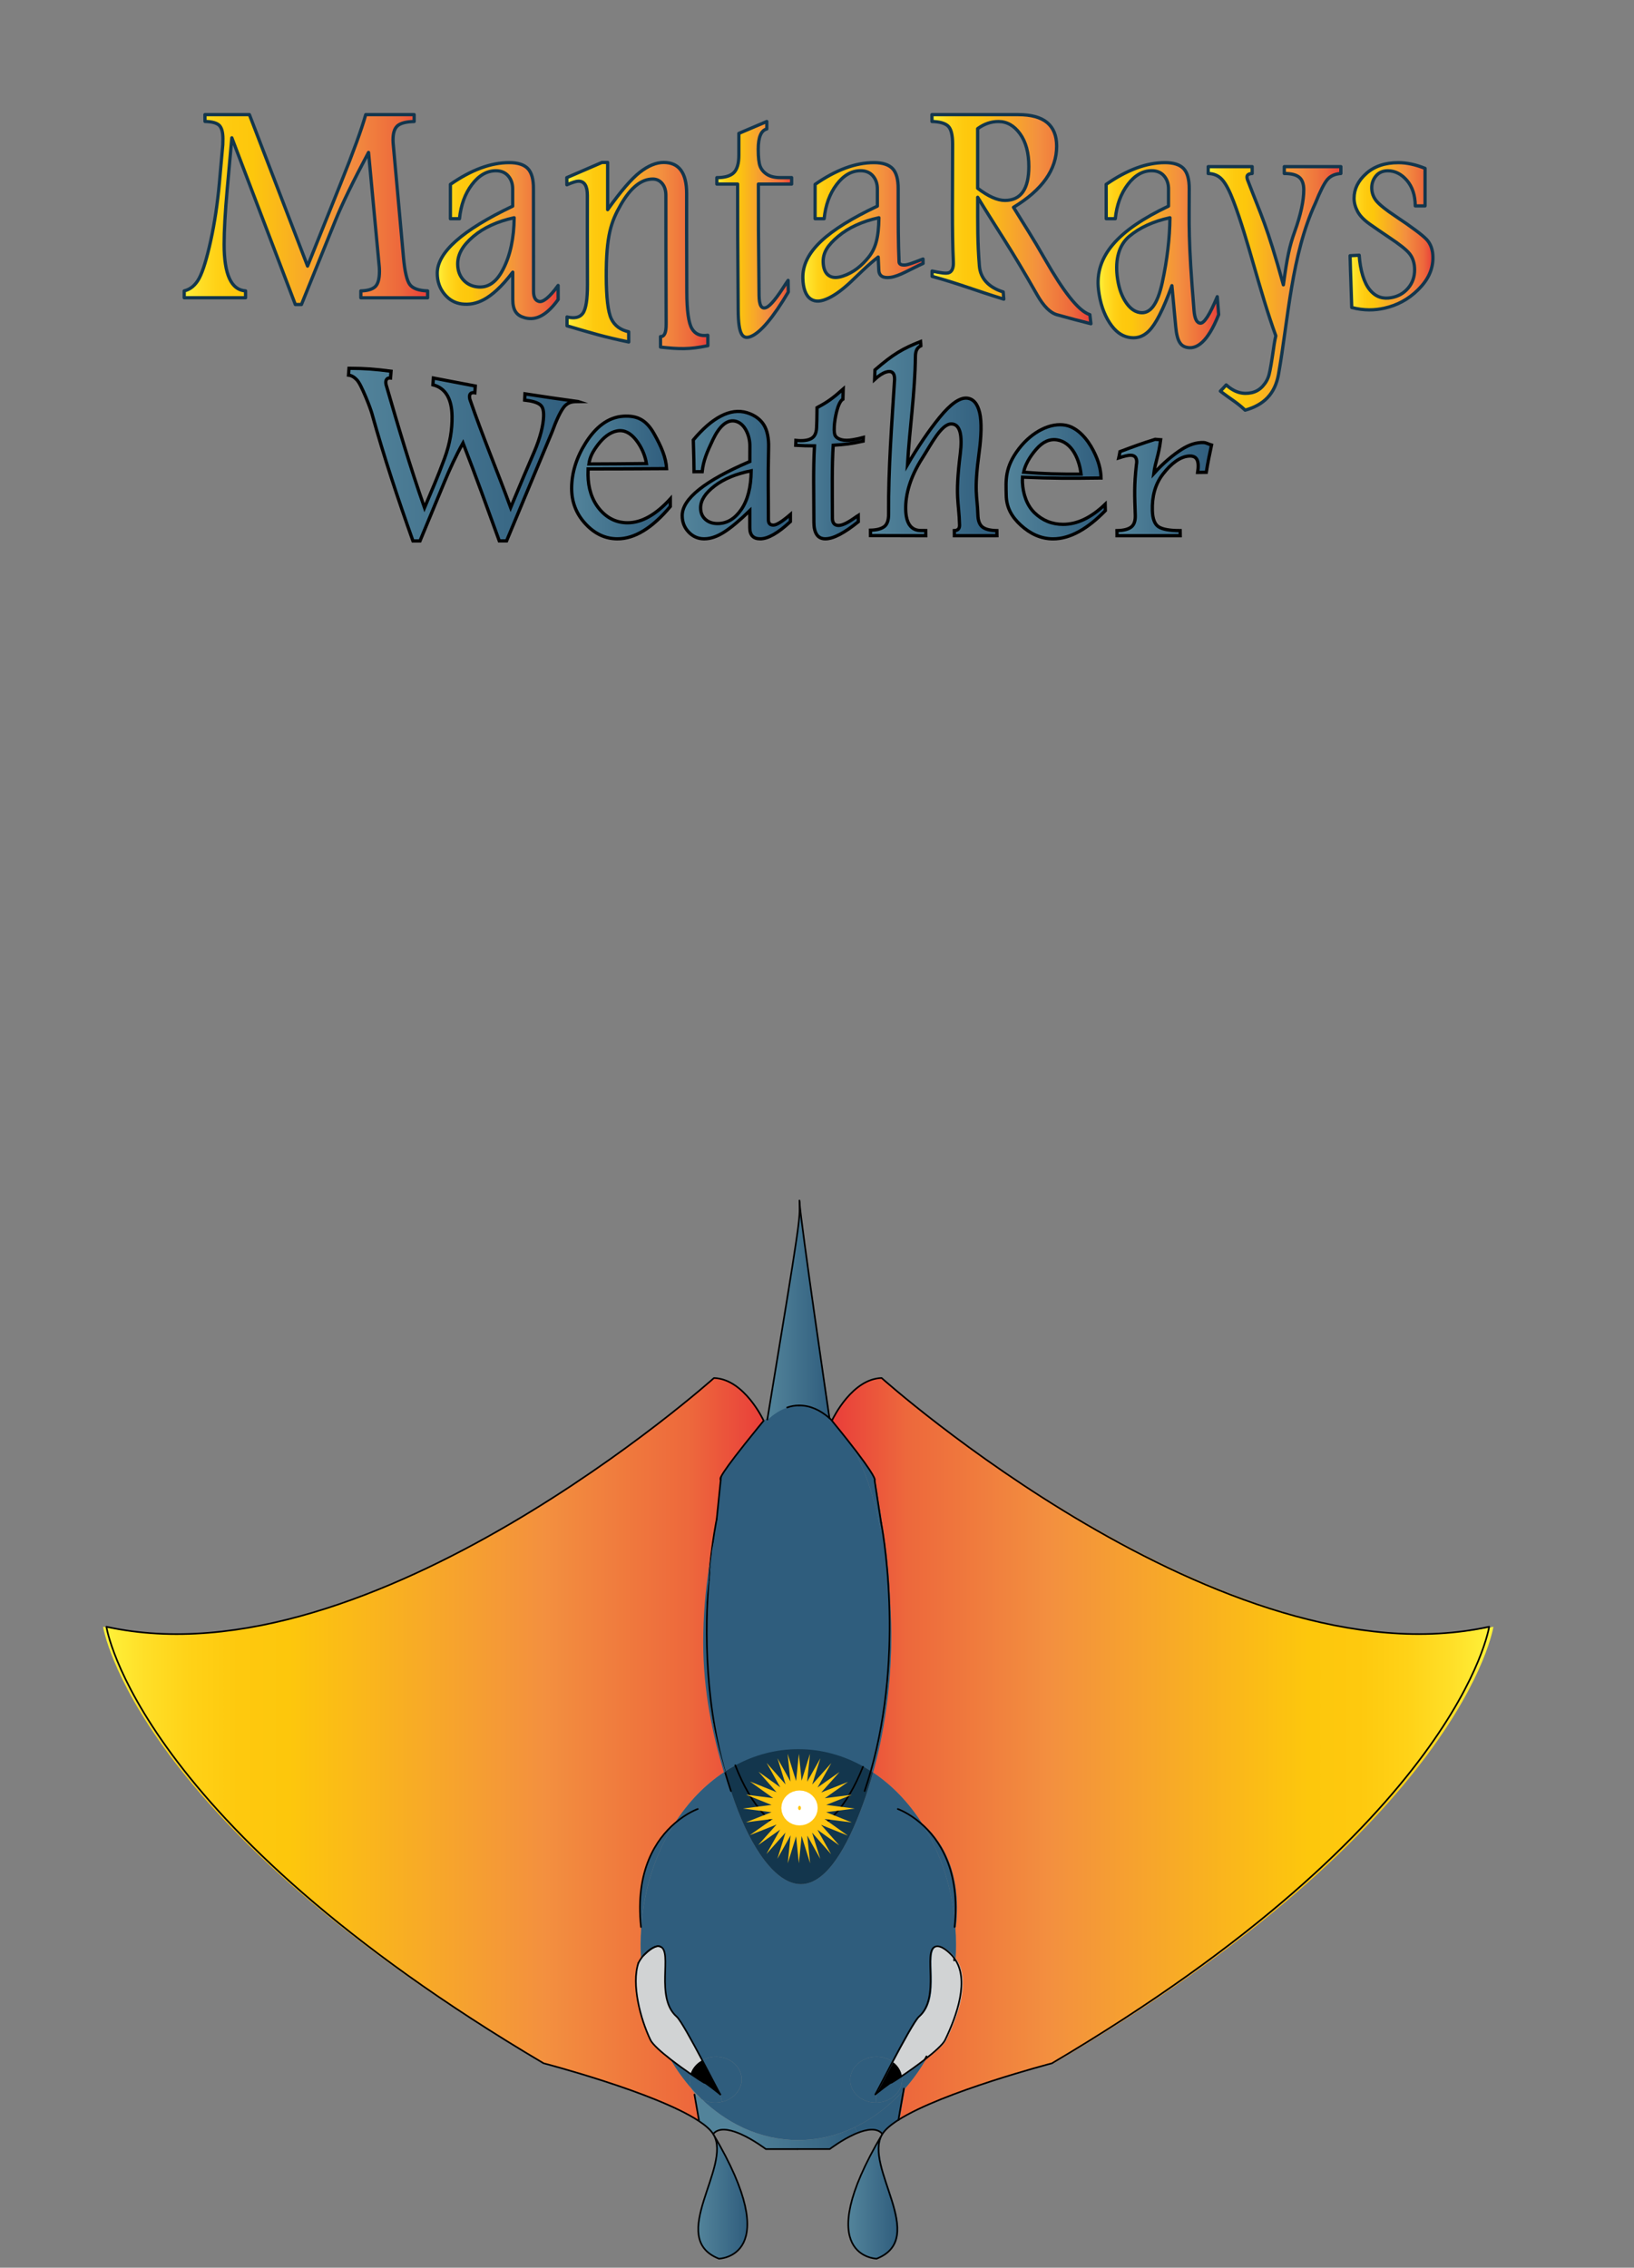 <?xml version="1.0" encoding="utf-8"?>
<!-- Generator: Adobe Illustrator 25.2.3, SVG Export Plug-In . SVG Version: 6.00 Build 0)  -->
<svg version="1.1" xmlns="http://www.w3.org/2000/svg" xmlns:xlink="http://www.w3.org/1999/xlink" x="0px" y="0px"
	 viewBox="0 0 500 693.91" enable-background="new 0 0 500 693.91" xml:space="preserve">
<rect x="0" y="0" width="500" height="693.91" fill="#808080" stroke="none"/>
<g id="_x5F_MantaRay_x5F_Logo">
	<g>
		<linearGradient id="SVGID_1_" gradientUnits="userSpaceOnUse" x1="254.759" y1="535.18" x2="456.978" y2="535.18">
			<stop  offset="0" style="stop-color:#E93E3A"/>
			<stop  offset="0.112" style="stop-color:#ED683C"/>
			<stop  offset="0.332" style="stop-color:#F3903F"/>
			<stop  offset="0.719" style="stop-color:#FDC70C"/>
			<stop  offset="0.797" style="stop-color:#FEC90E"/>
			<stop  offset="0.87" style="stop-color:#FFD217"/>
			<stop  offset="0.941" style="stop-color:#FFE029"/>
			<stop  offset="1" style="stop-color:#FFF33B"/>
		</linearGradient>
		<path fill="url(#SVGID_1_)" d="M270.05,421.67c0,0,105.42,93.95,186.93,76.11c0,0-9.04,59.83-134.51,133.59
			c0,0-33.63,8.71-47.25,17.33l1.69-9.59h-0.01c2.36-2.68,4.5-5.66,6.39-8.87c2.99-2.31,5.63-4.63,6.3-6.03
			c3.6-7.46,7.63-18.53,2.81-25c0.08-1.38,0.12-2.75,0.12-4.15c0-1.81-0.06-3.61-0.2-5.38l0.18-0.01
			c1.87-17.45-4.8-26.96-10.43-31.77c-4.05-6.34-9.12-11.62-14.91-15.49c3.16-11.34,5.36-24.89,5.56-39.82
			c0.06-4.14-0.06-8.22-0.34-12.21c-0.52-14.61-2.48-24.41-2.48-24.41l-2.01-12.96l0.04-0.13c0,0,0.77-0.67-8.26-12.07
			c-1.39-1.75-3.02-3.76-4.91-6.06c0,0,0.01-0.02,0.03-0.07C255.28,433.64,261.07,421.94,270.05,421.67z"/>
		<path fill="#D1D3D4" d="M292.4,599.2c4.83,6.47,0.79,17.55-2.81,25c-0.67,1.41-3.32,3.72-6.3,6.03c-2.51,1.93-5.26,3.86-7.3,5.22
			c-0.24-1.77-1.23-3.32-2.66-4.41c3.23-6.08,6.97-12.89,8.18-13.95c6.77-5.87,1.14-19.91,5.01-21.43c1.92-0.76,4.7,2.17,5.12,2.61
			C291.92,598.57,292.17,598.88,292.4,599.2z"/>
		<linearGradient id="SVGID_2_" gradientUnits="userSpaceOnUse" x1="282.077" y1="573.776" x2="292.825" y2="573.776">
			<stop  offset="0" style="stop-color:#2F5D7D"/>
			<stop  offset="1" style="stop-color:#2F5D7D"/>
		</linearGradient>
		<path fill="url(#SVGID_2_)" d="M282.08,557.88c5.63,4.82,12.3,14.33,10.43,31.77l-0.18,0.01
			C291.47,577.71,287.78,566.78,282.08,557.88z"/>
		<linearGradient id="SVGID_3_" gradientUnits="userSpaceOnUse" x1="195.999" y1="598.494" x2="292.524" y2="598.494">
			<stop  offset="0" style="stop-color:#2F5D7D"/>
			<stop  offset="1" style="stop-color:#2F5D7D"/>
		</linearGradient>
		<path fill="url(#SVGID_3_)" d="M206.45,557.88c4.14-6.48,9.35-11.86,15.3-15.76c1.01,3.29,2.05,6.4,3.09,9.31
			c4.95,13.9,12.47,25.12,20.24,25.12c7.68,0,14.12-11.03,19.05-24.63c1.08-2.96,2.1-6.15,3.04-9.53
			c5.79,3.87,10.86,9.15,14.91,15.49c5.7,8.89,9.39,19.83,10.25,31.78c0.14,1.77,0.2,3.57,0.2,5.38c0,1.4-0.04,2.77-0.12,4.15
			c-0.23-0.32-0.48-0.63-0.76-0.92c-0.42-0.44-3.2-3.37-5.12-2.61c-3.87,1.53,1.76,15.56-5.01,21.43
			c-1.22,1.06-4.96,7.87-8.18,13.95c-1.49-1.14-3.45-1.77-5.57-1.67c-4.39,0.22-7.79,3.52-7.6,7.39c0.19,3.8,3.74,6.71,8,6.63
			c0.09,0,0.19,0,0.28-0.01c4.39-0.21,7.79-3.52,7.6-7.39c-0.01-0.18-0.03-0.36-0.05-0.54c2.04-1.37,4.79-3.29,7.3-5.22
			c-1.89,3.21-4.03,6.19-6.39,8.87c-4.41,5.04-9.61,9.08-15.33,11.79c-0.21,0.12-0.43,0.22-0.65,0.32
			c-5.19,2.36-10.8,3.65-16.65,3.65s-11.46-1.29-16.65-3.65c-0.22-0.1-0.44-0.2-0.65-0.32c-4.44-2.1-8.58-5.01-12.27-8.57
			c1.33,0.75,2.94,1.15,4.64,1.06c0.53-0.02,1.06-0.1,1.56-0.21c3.61-0.82,6.21-3.78,6.04-7.18c-0.19-3.87-3.9-6.83-8.3-6.62
			c-1.38,0.07-2.66,0.44-3.77,1.05c-3.16-5.91-6.68-12.3-7.85-13.32c-6.77-5.87-1.14-19.91-5.01-21.43
			c-0.71-0.35-1.61-0.06-2.45,0.44c-0.09,0.05-0.18,0.1-0.27,0.16c-0.91,0.57-1.73,1.34-2.14,1.76c-0.06,0.05-0.1,0.1-0.14,0.14
			c-0.05,0.04-0.08,0.08-0.11,0.11c-0.28,0.29-0.53,0.6-0.76,0.92c-0.08-1.38-0.12-2.75-0.12-4.15c0-1.81,0.06-3.61,0.2-5.38
			C197.06,577.71,200.75,566.78,206.45,557.88z"/>
		<path fill="#2F5D7D" d="M276.91,639.1l-1.69,9.59c-2.27,1.43-3.99,2.86-4.9,4.26l-0.14-0.09c-1.66-1.83-4.71-1.33-7.71-0.12
			l-0.9-1.84c5.72-2.71,10.92-6.75,15.33-11.79H276.91z"/>
		<linearGradient id="SVGID_4_" gradientUnits="userSpaceOnUse" x1="268.101" y1="639.423" x2="276.052" y2="639.423">
			<stop  offset="0" style="stop-color:#2F5D7D"/>
			<stop  offset="1" style="stop-color:#2F5D7D"/>
		</linearGradient>
		<path fill="url(#SVGID_4_)" d="M276.04,635.99c0.19,3.87-3.21,7.18-7.6,7.39c-0.09,0.01-0.19,0.01-0.28,0.01l-0.06-2.5
			c0,0,0,0,0.01-0.01c0.28-0.23,5.08-4.04,4.93-3.55c0.36-0.19,1.47-0.89,2.96-1.87C276.01,635.63,276.03,635.81,276.04,635.99z"/>
		<path d="M273.33,631.05c1.44,1.09,2.42,2.63,2.66,4.41c-1.49,0.99-2.59,1.68-2.96,1.87c0.15-0.49-4.65,3.32-4.93,3.55
			C268.53,640.22,270.77,635.86,273.33,631.05z"/>
		<path fill="#2F5D7D" d="M272.38,490.36c0.28,3.99,0.4,8.08,0.34,12.21c-0.2,14.92-2.4,28.47-5.56,39.82
			c-0.16-0.11-0.31-0.22-0.47-0.32C272.05,523.37,272.91,504.59,272.38,490.36z"/>
		<path fill="#2F5D7D" d="M272.38,490.36c0.52,14.23-0.33,33.01-5.69,51.71c-0.77-0.51-1.57-0.99-2.37-1.45
			c4.71-11.73,7.59-27.69,7.59-45.27c0-6.87-0.44-13.49-1.27-19.71C271.45,480.36,272.04,485.29,272.38,490.36z"/>
		<linearGradient id="SVGID_5_" gradientUnits="userSpaceOnUse" x1="259.666" y1="465.575" x2="272.385" y2="465.575">
			<stop  offset="0" style="stop-color:#2F5D7D"/>
			<stop  offset="1" style="stop-color:#2F5D7D"/>
		</linearGradient>
		<path fill="url(#SVGID_5_)" d="M272.38,490.36c-0.34-5.07-0.94-10-1.74-14.71c-1.89-14.44-5.82-26.71-10.98-34.86
			c9.04,11.4,8.26,12.07,8.26,12.07l-0.04,0.13l2.01,12.96C269.9,465.95,271.86,475.75,272.38,490.36z"/>
		<linearGradient id="SVGID_6_" gradientUnits="userSpaceOnUse" x1="217.228" y1="485.548" x2="272.216" y2="485.548">
			<stop  offset="0" style="stop-color:#2F5D7D"/>
			<stop  offset="1" style="stop-color:#2F5D7D"/>
		</linearGradient>
		<path fill="url(#SVGID_6_)" d="M270.93,475.76c0.83,6.28,1.28,12.97,1.28,19.91c0,17.75-2.92,33.87-7.69,45.72
			c-6.18-3.49-13.06-5.45-20.31-5.45c-6.92,0-13.51,1.78-19.48,4.99c-4.65-11.81-7.5-27.75-7.5-45.27c0-14.56,1.97-28.02,5.31-38.94
			c2.77-7.9,6.07-14.44,9.48-19.06c0.85-1.14,1.71-2.17,2.6-3.08c1.91-1.96,3.94-3.37,6.04-4.15c0.09-0.04,0.17-0.07,0.25-0.1
			c1.21-0.4,2.45-0.61,3.72-0.62c3.26,0.03,6.37,1.55,9.27,4.32v0.01c0.26,0.24,0.53,0.51,0.79,0.79c1.74,1.83,3.4,4.13,4.94,6.83
			C264.49,450.1,268.59,462.03,270.93,475.76z"/>
		<linearGradient id="SVGID_7_" gradientUnits="userSpaceOnUse" x1="259.791" y1="672.162" x2="274.889" y2="672.162">
			<stop  offset="0.019" style="stop-color:#52839A"/>
			<stop  offset="1" style="stop-color:#2F5D7D"/>
		</linearGradient>
		<path fill="url(#SVGID_7_)" d="M270.18,653.17c-5.78,9.75,14.44,31.7-1.66,37.98C268.52,691.15,247.81,690.76,270.18,653.17z"/>
		<linearGradient id="SVGID_8_" gradientUnits="userSpaceOnUse" x1="260.151" y1="636.378" x2="273.33" y2="636.378">
			<stop  offset="0" style="stop-color:#2F5D7D"/>
			<stop  offset="1" style="stop-color:#2F5D7D"/>
		</linearGradient>
		<path fill="url(#SVGID_8_)" d="M267.76,629.37c2.12-0.1,4.08,0.54,5.57,1.67c-2.56,4.82-4.8,9.17-5.22,9.83
			c-0.01,0.01-0.01,0.01-0.01,0.01l0.06,2.5c-4.26,0.08-7.81-2.83-8-6.63C259.97,632.89,263.37,629.59,267.76,629.37z"/>
		<linearGradient id="SVGID_9_" gradientUnits="userSpaceOnUse" x1="244.664" y1="452.854" x2="270.645" y2="452.854">
			<stop  offset="0" style="stop-color:#2F5D7D"/>
			<stop  offset="1" style="stop-color:#2F5D7D"/>
		</linearGradient>
		<path fill="url(#SVGID_9_)" d="M254,433.95c0.26,0.22,0.52,0.46,0.78,0.71c-0.02,0.05-0.03,0.07-0.03,0.07
			c1.89,2.3,3.52,4.31,4.91,6.06c5.16,8.15,9.09,20.43,10.98,34.86c-2.31-13.59-6.36-25.4-11.17-33.77
			c-1.52-2.67-3.16-4.94-4.88-6.76c-0.26-0.27-0.52-0.54-0.78-0.78v-0.01c-2.86-2.74-5.93-4.25-9.15-4.28c0.03,0,0.07,0,0.1,0
			C248.01,430.06,251.12,431.43,254,433.95L254,433.95z"/>
		<path fill="#13364D" d="M266.69,542.07c0.16,0.1,0.31,0.21,0.47,0.32c-0.94,3.38-1.96,6.57-3.04,9.53
			c-4.94,13.61-11.37,24.63-19.05,24.63c-7.77,0-15.29-11.23-20.24-25.12c-1.04-2.91-2.08-6.02-3.09-9.31
			c0.03-0.01,0.05-0.03,0.08-0.05c1.05-0.68,2.11-1.32,3.2-1.89c4.95,12.61,11.97,20.48,19.74,20.48c7.68,0,14.62-7.69,19.56-20.03
			C265.13,541.09,265.92,541.57,266.69,542.07z"/>
		<linearGradient id="SVGID_10_" gradientUnits="userSpaceOnUse" x1="226.053" y1="654.252" x2="262.471" y2="654.252">
			<stop  offset="0.019" style="stop-color:#52839A"/>
			<stop  offset="1" style="stop-color:#2F5D7D"/>
		</linearGradient>
		<path fill="url(#SVGID_10_)" d="M261.57,650.9l0.9,1.84c-0.23,0.09-0.45,0.19-0.68,0.29c-3.98,1.76-7.69,4.58-7.69,4.58h-9.89
			h-9.77c0,0-3.71-2.81-7.69-4.58c-0.23-0.1-0.45-0.2-0.68-0.29l0.9-1.84c0.21,0.12,0.43,0.22,0.65,0.32
			c5.19,2.36,10.8,3.65,16.65,3.65s11.46-1.29,16.65-3.65C261.13,651.12,261.35,651.02,261.57,650.9z"/>
		<path fill="#13364D" d="M264.32,540.63c-4.94,12.34-11.87,20.03-19.56,20.03c-7.77,0-14.79-7.87-19.74-20.48
			c5.89-3.18,12.4-4.94,19.23-4.94C251.42,535.23,258.22,537.17,264.32,540.63z"/>
		<linearGradient id="SVGID_11_" gradientUnits="userSpaceOnUse" x1="234.891" y1="401.084" x2="254.005" y2="401.084">
			<stop  offset="0.019" style="stop-color:#52839A"/>
			<stop  offset="1" style="stop-color:#2F5D7D"/>
		</linearGradient>
		<path fill="url(#SVGID_11_)" d="M254,433.94c-2.89-2.51-5.99-3.88-9.24-3.88c-0.03,0-0.07,0-0.1,0s-0.06,0-0.09,0
			c-1.22,0-2.4,0.21-3.58,0.62c-0.08,0.03-0.16,0.06-0.25,0.1c-2,0.71-3.93,1.95-5.77,3.66l-0.08-0.08
			c10.49-63.23,9.99-60.64,9.89-66.62C245.2,374.23,253.7,431.91,254,433.94z"/>
		<linearGradient id="SVGID_12_" gradientUnits="userSpaceOnUse" x1="240.994" y1="430.368" x2="244.664" y2="430.368">
			<stop  offset="0" style="stop-color:#2F5D7D"/>
			<stop  offset="1" style="stop-color:#2F5D7D"/>
		</linearGradient>
		<path fill="url(#SVGID_12_)" d="M244.57,430.06c0.03,0,0.06,0,0.09,0c-1.25,0.01-2.47,0.22-3.67,0.62
			C242.17,430.27,243.36,430.06,244.57,430.06z"/>
		<linearGradient id="SVGID_13_" gradientUnits="userSpaceOnUse" x1="222.855" y1="443.792" x2="240.743" y2="443.792">
			<stop  offset="0" style="stop-color:#2F5D7D"/>
			<stop  offset="1" style="stop-color:#2F5D7D"/>
		</linearGradient>
		<path fill="url(#SVGID_13_)" d="M234.97,434.44c1.84-1.7,3.77-2.95,5.77-3.66c-2.07,0.77-4.07,2.16-5.96,4.11
			c-0.87,0.9-1.73,1.92-2.56,3.05c-3.37,4.58-6.63,11.05-9.36,18.87c2.49-8.19,5.76-14.93,9.55-19.6
			C233.24,436.18,234.1,435.25,234.97,434.44z"/>
		<linearGradient id="SVGID_14_" gradientUnits="userSpaceOnUse" x1="31.545" y1="535.309" x2="233.765" y2="535.309">
			<stop  offset="0" style="stop-color:#FFF33B"/>
			<stop  offset="0.059" style="stop-color:#FFE029"/>
			<stop  offset="0.13" style="stop-color:#FFD217"/>
			<stop  offset="0.203" style="stop-color:#FEC90E"/>
			<stop  offset="0.281" style="stop-color:#FDC70C"/>
			<stop  offset="0.668" style="stop-color:#F3903F"/>
			<stop  offset="0.888" style="stop-color:#ED683C"/>
			<stop  offset="1" style="stop-color:#E93E3A"/>
		</linearGradient>
		<path fill="url(#SVGID_14_)" d="M233.76,434.73c-0.61,0.75-1.21,1.47-1.77,2.15c-12.11,14.8-11.79,15.64-11.44,15.94l-1.25,12.09
			c0,0-1.2,5.62-2.09,14.66c0,0.02,0,0.03,0,0.05c-1.15,7.24-1.8,14.96-1.8,22.95c0,14.8,2.9,28.25,6.33,39.55
			c-5.95,3.9-11.16,9.28-15.3,15.76c-5.63,4.82-12.3,14.33-10.43,31.77l0.18,0.01c-0.14,1.77-0.2,3.57-0.2,5.38
			c0,1.4,0.04,2.77,0.12,4.15c-0.34,0.46-0.63,0.95-0.89,1.46c-2.2,6.53,0.6,17.12,3.7,23.55c0.67,1.41,3.32,3.72,6.3,6.03
			c1.88,3.21,4.02,6.18,6.38,8.86c0.27,0.6,0.63,1.15,1.08,1.63l-0.22,0.2l1.38,7.83l-0.13,0.2c-13.33-8.69-47.66-17.59-47.66-17.59
			C40.58,557.61,31.55,497.78,31.55,497.78c81.5,17.83,186.93-76.11,186.93-76.11C227.85,421.95,233.76,434.73,233.76,434.73z"/>
		<linearGradient id="SVGID_15_" gradientUnits="userSpaceOnUse" x1="217.215" y1="458.227" x2="232.407" y2="458.227">
			<stop  offset="0" style="stop-color:#2F5D7D"/>
			<stop  offset="1" style="stop-color:#2F5D7D"/>
		</linearGradient>
		<path fill="url(#SVGID_15_)" d="M220.55,452.82c-0.35-0.3-0.66-1.14,11.44-15.94l0.41,0.33c-3.79,4.67-7.06,11.4-9.55,19.6
			c-2.35,6.71-4.31,14.42-5.64,22.77c0.89-9.04,2.09-14.66,2.09-14.66L220.55,452.82z"/>
		<path fill="#52839A" d="M226.96,650.9l-0.9,1.84c-3.01-1.21-6.05-1.71-7.71,0.12l-0.14,0.09c-0.85-1.31-2.41-2.65-4.48-4l0.13-0.2
			l-1.38-7.83l0.22-0.2c0.55,0.63,1.23,1.18,2,1.6C218.38,645.88,222.51,648.79,226.96,650.9z"/>
		<linearGradient id="SVGID_16_" gradientUnits="userSpaceOnUse" x1="214.862" y1="636.267" x2="226.935" y2="636.267">
			<stop  offset="0" style="stop-color:#2F5D7D"/>
			<stop  offset="1" style="stop-color:#2F5D7D"/>
		</linearGradient>
		<path fill="url(#SVGID_16_)" d="M226.93,635.99c0.17,3.4-2.43,6.36-6.04,7.18l-0.46-2.28c0,0,0-0.01-0.01-0.01
			c-0.43-0.69-2.86-5.4-5.55-10.46c1.11-0.61,2.39-0.98,3.77-1.05C223.03,629.16,226.74,632.13,226.93,635.99z"/>
		<linearGradient id="SVGID_17_" gradientUnits="userSpaceOnUse" x1="216.25" y1="499.44" x2="225.027" y2="499.44">
			<stop  offset="0" style="stop-color:#2F5D7D"/>
			<stop  offset="1" style="stop-color:#2F5D7D"/>
		</linearGradient>
		<path fill="url(#SVGID_17_)" d="M225.03,540.18c-1.09,0.58-2.15,1.22-3.2,1.89c-6.75-23.54-6.08-47.59-4.62-62.45
			c0-0.02,0-0.03,0-0.05c1.33-8.35,3.29-16.06,5.64-22.77c-3.3,10.81-5.24,24.14-5.24,38.55
			C217.62,512.7,220.43,528.49,225.03,540.18z"/>
		<path fill="#2F5D7D" d="M221.83,542.07c-0.03,0.02-0.05,0.04-0.08,0.05c-3.44-11.3-6.33-24.74-6.33-39.55
			c0-7.99,0.65-15.71,1.8-22.95C215.75,494.48,215.08,518.54,221.83,542.07z"/>
		<linearGradient id="SVGID_18_" gradientUnits="userSpaceOnUse" x1="211.022" y1="639.01" x2="220.885" y2="639.01">
			<stop  offset="0" style="stop-color:#2F5D7D"/>
			<stop  offset="1" style="stop-color:#2F5D7D"/>
		</linearGradient>
		<path fill="url(#SVGID_18_)" d="M220.42,640.89l0.46,2.28c-0.5,0.11-1.03,0.19-1.56,0.21c-1.7,0.09-3.31-0.31-4.64-1.06
			c-1.07-1.02-2.09-2.1-3.08-3.23c-0.34-0.72-0.54-1.51-0.58-2.33c-0.04-0.74,0.06-1.46,0.27-2.13c2.09,1.43,3.72,2.46,4.18,2.7
			c-0.15-0.49,4.65,3.32,4.93,3.55C220.42,640.88,220.42,640.89,220.42,640.89z"/>
		<linearGradient id="SVGID_19_" gradientUnits="userSpaceOnUse" x1="213.635" y1="672.162" x2="228.733" y2="672.162">
			<stop  offset="0.019" style="stop-color:#52839A"/>
			<stop  offset="1" style="stop-color:#2F5D7D"/>
		</linearGradient>
		<path fill="url(#SVGID_19_)" d="M218.34,653.17c22.37,37.59,1.66,37.98,1.66,37.98C203.9,684.87,224.12,662.92,218.34,653.17z"/>
		<path d="M220.41,640.88c-0.28-0.23-5.08-4.04-4.93-3.55c-0.46-0.24-2.09-1.28-4.18-2.7c0.53-1.76,1.83-3.27,3.56-4.21
			C217.56,635.48,219.98,640.19,220.41,640.88z"/>
		<path fill="#D1D3D4" d="M205.23,630.23c-2.99-2.31-5.63-4.63-6.3-6.03c-3.1-6.43-5.9-17.02-3.7-23.55c0.26-0.51,0.55-1,0.89-1.46
			c0.23-0.32,0.48-0.63,0.76-0.92c0.03-0.03,0.07-0.06,0.11-0.11c0.04-0.04,0.09-0.09,0.14-0.14c0.44-0.43,1.25-1.19,2.14-1.76
			c0.09-0.06,0.18-0.11,0.27-0.16c0.82-0.47,1.7-0.74,2.45-0.44c3.87,1.53-1.76,15.56,5.01,21.43c1.18,1.02,4.7,7.41,7.85,13.32
			c-1.73,0.94-3.03,2.44-3.56,4.21C209.46,633.36,207.27,631.8,205.23,630.23z"/>
		<linearGradient id="SVGID_20_" gradientUnits="userSpaceOnUse" x1="205.23" y1="634.663" x2="211.614" y2="634.663">
			<stop  offset="0" style="stop-color:#2F5D7D"/>
			<stop  offset="1" style="stop-color:#2F5D7D"/>
		</linearGradient>
		<path fill="url(#SVGID_20_)" d="M211.03,636.76c0.04,0.83,0.24,1.61,0.58,2.33c-2.36-2.68-4.5-5.65-6.38-8.86
			c2.04,1.57,4.23,3.13,6.07,4.4C211.09,635.31,210.99,636.02,211.03,636.76z"/>
		<linearGradient id="SVGID_21_" gradientUnits="userSpaceOnUse" x1="199.549" y1="595.811" x2="202.002" y2="595.811">
			<stop  offset="0" style="stop-color:#2F5D7D"/>
			<stop  offset="1" style="stop-color:#2F5D7D"/>
		</linearGradient>
		<path fill="url(#SVGID_21_)" d="M202,595.67c-0.75-0.3-1.63-0.03-2.45,0.44C200.39,595.61,201.29,595.32,202,595.67z"/>
		<linearGradient id="SVGID_22_" gradientUnits="userSpaceOnUse" x1="195.698" y1="573.776" x2="206.446" y2="573.776">
			<stop  offset="0" style="stop-color:#2F5D7D"/>
			<stop  offset="1" style="stop-color:#2F5D7D"/>
		</linearGradient>
		<path fill="url(#SVGID_22_)" d="M206.45,557.88c-5.7,8.89-9.39,19.83-10.25,31.78l-0.18-0.01
			C194.15,572.21,200.82,562.7,206.45,557.88z"/>
		<linearGradient id="SVGID_23_" gradientUnits="userSpaceOnUse" x1="197.136" y1="597.148" x2="199.277" y2="597.148">
			<stop  offset="0" style="stop-color:#FFF33B"/>
			<stop  offset="0.059" style="stop-color:#FFE029"/>
			<stop  offset="0.13" style="stop-color:#FFD217"/>
			<stop  offset="0.203" style="stop-color:#FEC90E"/>
			<stop  offset="0.281" style="stop-color:#FDC70C"/>
			<stop  offset="0.668" style="stop-color:#F3903F"/>
			<stop  offset="0.888" style="stop-color:#ED683C"/>
			<stop  offset="1" style="stop-color:#E93E3A"/>
		</linearGradient>
		<path fill="url(#SVGID_23_)" d="M199.28,596.27c-0.89,0.58-1.7,1.34-2.14,1.76C197.55,597.6,198.36,596.83,199.28,596.27z"/>
		<linearGradient id="SVGID_24_" gradientUnits="userSpaceOnUse" x1="196.995" y1="598.101" x2="197.136" y2="598.101">
			<stop  offset="0" style="stop-color:#FFF33B"/>
			<stop  offset="0.059" style="stop-color:#FFE029"/>
			<stop  offset="0.13" style="stop-color:#FFD217"/>
			<stop  offset="0.203" style="stop-color:#FEC90E"/>
			<stop  offset="0.281" style="stop-color:#FDC70C"/>
			<stop  offset="0.668" style="stop-color:#F3903F"/>
			<stop  offset="0.888" style="stop-color:#ED683C"/>
			<stop  offset="1" style="stop-color:#E93E3A"/>
		</linearGradient>
		<path fill="url(#SVGID_24_)" d="M197.14,598.03c-0.05,0.05-0.1,0.1-0.14,0.14C197.03,598.13,197.08,598.08,197.14,598.03z"/>
		<linearGradient id="SVGID_25_" gradientUnits="userSpaceOnUse" x1="196.884" y1="598.225" x2="196.995" y2="598.225">
			<stop  offset="0" style="stop-color:#FFF33B"/>
			<stop  offset="0.059" style="stop-color:#FFE029"/>
			<stop  offset="0.13" style="stop-color:#FFD217"/>
			<stop  offset="0.203" style="stop-color:#FEC90E"/>
			<stop  offset="0.281" style="stop-color:#FDC70C"/>
			<stop  offset="0.668" style="stop-color:#F3903F"/>
			<stop  offset="0.888" style="stop-color:#ED683C"/>
			<stop  offset="1" style="stop-color:#E93E3A"/>
		</linearGradient>
		<path fill="url(#SVGID_25_)" d="M196.99,598.17c-0.04,0.05-0.08,0.08-0.11,0.11C196.91,598.25,196.94,598.21,196.99,598.17z"/>
	</g>
	<g>
		<path fill="none" stroke="#000000" stroke-width="0.5" stroke-linecap="round" stroke-linejoin="round" d="M224.99,540.18
			c4.92,12.61,11.9,20.48,19.63,20.48c7.64,0,14.54-7.69,19.45-20.03"/>
		<path fill="none" stroke="#000000" stroke-width="0.5" stroke-linecap="round" stroke-linejoin="round" d="M199.38,596.27
			c-0.91,0.57-1.72,1.34-2.13,1.76c-0.06,0.05-0.1,0.1-0.14,0.14c-0.05,0.04-0.08,0.08-0.11,0.11"/>
		<path fill="none" stroke="#000000" stroke-width="0.5" stroke-linecap="round" stroke-linejoin="round" d="M202.09,595.67
			c-0.75-0.3-1.62-0.03-2.44,0.44"/>
		<path fill="none" stroke="#000000" stroke-width="0.5" stroke-linecap="round" stroke-linejoin="round" d="M244.52,430.06
			c0.03,0,0.07,0,0.1,0c3.23,0,6.32,1.37,9.19,3.88v0.01c0.26,0.22,0.52,0.46,0.78,0.71"/>
		<path fill="none" stroke="#2F5D7D" stroke-miterlimit="10" d="M222.83,456.81c2.48-8.19,5.73-14.93,9.5-19.6
			c0.83-1.03,1.68-1.95,2.55-2.77"/>
		<path fill="none" d="M259.44,440.79c5.13,8.15,9.04,20.43,10.92,34.86"/>
		<path fill="none" stroke="#000000" stroke-width="0.5" stroke-linecap="round" stroke-linejoin="round" d="M218.34,653.17
			c-0.04-0.07-0.09-0.15-0.14-0.22c-0.85-1.31-2.4-2.65-4.46-4c-13.26-8.69-47.4-17.59-47.4-17.59
			C41.55,557.61,32.56,497.78,32.56,497.78c81.06,17.83,185.91-76.11,185.91-76.11c9.33,0.29,15.21,13.06,15.21,13.06
			c-0.61,0.75-1.2,1.47-1.76,2.15c-12.04,14.8-11.73,15.64-11.38,15.94c0.01,0.02,0.03,0.03,0.04,0.04"/>
		<path fill="none" stroke="#000000" stroke-width="0.5" stroke-linecap="round" stroke-linejoin="round" d="M218.34,653.17
			c22.25,37.59,1.65,37.98,1.65,37.98C203.98,684.87,224.09,662.92,218.34,653.17z"/>
		<path fill="none" stroke="#000000" stroke-width="0.5" stroke-linecap="round" stroke-linejoin="round" d="M217.22,479.63
			c-1.46,14.85-2.12,38.91,4.59,62.45c0.57,1.99,1.19,3.99,1.86,5.97"/>
		<path fill="none" stroke="#000000" stroke-width="0.5" stroke-linecap="round" stroke-linejoin="round" d="M219.3,464.91
			c0,0-1.19,5.62-2.08,14.66"/>
		<path fill="none" stroke="#000000" stroke-width="0.5" stroke-linecap="round" stroke-linejoin="round" d="M213.51,553.55
			c0,0-3.27,1.13-7,4.34c-5.6,4.82-12.23,14.33-10.37,31.77"/>
		<path fill="none" stroke="#000000" stroke-width="0.5" stroke-linecap="round" stroke-linejoin="round" d="M195.35,600.65
			c-2.19,6.53,0.6,17.12,3.68,23.55c0.67,1.41,3.3,3.72,6.27,6.03c2.03,1.57,4.21,3.13,6.04,4.4c2.08,1.43,3.7,2.46,4.16,2.7
			c-0.15-0.49,4.62,3.32,4.9,3.55"/>
		<path fill="none" stroke="#000000" stroke-width="0.5" stroke-linecap="round" stroke-linejoin="round" d="M220.41,640.89
			c0,0,0-0.01-0.01-0.01c-0.43-0.69-2.84-5.4-5.52-10.46c-3.14-5.91-6.64-12.3-7.81-13.32c-6.73-5.87-1.13-19.91-4.98-21.43
			c-0.71-0.35-1.6-0.06-2.44,0.44c-0.09,0.05-0.18,0.1-0.27,0.16c-0.89,0.58-1.69,1.34-2.13,1.76c-0.05,0.05-0.1,0.1-0.14,0.14
			c-0.04,0.05-0.08,0.08-0.11,0.11c-0.28,0.29-0.53,0.6-0.76,0.92c-0.34,0.46-0.63,0.95-0.89,1.46"/>
		<path fill="none" stroke="#000000" stroke-width="0.5" stroke-linecap="round" stroke-linejoin="round" d="M244.06,657.61h-9.72
			c0,0-3.69-2.81-7.65-4.58c-0.23-0.1-0.45-0.2-0.68-0.29c-2.99-1.21-6.02-1.71-7.67,0.12"/>
		<path fill="none" stroke="#000000" stroke-width="0.5" stroke-linecap="round" stroke-linejoin="round" d="M269.9,653.17
			c0.04-0.07,0.09-0.15,0.14-0.22c0.9-1.4,2.61-2.83,4.87-4.26c13.54-8.61,46.99-17.33,46.99-17.33
			c124.79-73.76,133.78-133.59,133.78-133.59c-81.06,17.83-185.91-76.11-185.91-76.11c-8.93,0.28-14.69,11.97-15.18,12.99
			c-0.02,0.05-0.03,0.07-0.03,0.07c1.88,2.3,3.5,4.31,4.88,6.06c8.99,11.4,8.22,12.07,8.22,12.07"/>
		<path fill="none" stroke="#000000" stroke-width="0.5" stroke-linecap="round" stroke-linejoin="round" d="M269.9,653.17
			c-22.25,37.59-1.65,37.98-1.65,37.98C284.26,684.87,264.15,662.92,269.9,653.17z"/>
		<path fill="none" stroke="#000000" stroke-width="0.5" stroke-linecap="round" stroke-linejoin="round" d="M234.8,434.36
			c10.43-63.23,9.94-60.64,9.84-66.62"/>
		<path fill="none" stroke="#000000" stroke-width="0.5" stroke-linecap="round" stroke-linejoin="round" d="M253.81,433.95
			c0.01,0.03,0.01,0.05,0.01,0.05"/>
		<path fill="none" stroke="#000000" stroke-width="0.5" stroke-linecap="round" stroke-linejoin="round" d="M244.63,367.35
			c0,0.1,0.01,0.23,0.01,0.38c0.41,6.5,8.87,64.18,9.17,66.21"/>
		<path fill="none" stroke="#000000" stroke-width="0.5" stroke-linecap="round" stroke-linejoin="round" d="M264.57,548.05
			c0.67-1.98,1.29-3.98,1.86-5.97c5.33-18.7,6.18-37.48,5.66-51.71c-0.52-14.61-2.47-24.41-2.47-24.41"/>
		<path fill="none" stroke="#000000" stroke-width="0.5" stroke-linecap="round" stroke-linejoin="round" d="M292.1,589.66
			c1.86-17.45-4.77-26.96-10.37-31.77c-3.73-3.21-7-4.34-7-4.34"/>
		<path fill="none" stroke="#000000" stroke-width="0.5" stroke-linecap="round" stroke-linejoin="round" d="M267.83,640.89
			c0,0,0,0,0.01-0.01c0.28-0.23,5.05-4.04,4.9-3.55c0.36-0.19,1.46-0.89,2.94-1.87c2.03-1.37,4.76-3.29,7.26-5.22
			c2.97-2.31,5.6-4.63,6.27-6.03c3.58-7.46,7.59-18.53,2.79-25c-0.23-0.32-0.48-0.63-0.76-0.92c-0.42-0.44-3.18-3.37-5.09-2.61
			c-3.85,1.53,1.75,15.56-4.98,21.43c-1.21,1.06-4.93,7.87-8.14,13.95c-2.55,4.82-4.77,9.17-5.19,9.83"/>
		<path fill="none" stroke="#000000" stroke-width="0.5" stroke-linecap="round" stroke-linejoin="round" d="M269.9,652.86
			c-1.65-1.83-4.68-1.33-7.67-0.12c-0.23,0.09-0.45,0.19-0.68,0.29c-3.96,1.76-7.65,4.58-7.65,4.58h-9.84"/>
		<path fill="none" d="M272.09,490.36c-0.34-5.07-0.93-10-1.73-14.71"/>
		<path fill="none" stroke="#2F5D7D" stroke-width="0.5" stroke-linecap="round" stroke-linejoin="round" d="M222.83,456.81
			c-2.34,6.71-4.29,14.42-5.61,22.77c0,0.02,0,0.03,0,0.05c-1.14,7.24-1.79,14.96-1.79,22.95c0,14.8,2.88,28.25,6.3,39.55"/>
		<path fill="none" stroke="#000000" stroke-width="0.5" stroke-linecap="round" stroke-linejoin="round" d="M244.52,430.06
			c-0.03,0-0.06,0-0.09,0c-1.21,0-2.39,0.21-3.56,0.62"/>
		<path fill="none" stroke="#000000" stroke-width="0.5" stroke-linecap="round" stroke-linejoin="round" d="M282.94,630.23
			c0.19-0.33,0.38-0.66,0.57-1"/>
		<path display="none" fill="none" stroke="#000000" stroke-width="0.5" stroke-linecap="round" stroke-linejoin="round" d="
			M204.8,629.34c0.17,0.3,0.33,0.6,0.5,0.89c1.87,3.21,4,6.18,6.35,8.86c0.98,1.13,2,2.21,3.06,3.23c3.67,3.56,7.78,6.47,12.2,8.57
			c0.21,0.12,0.43,0.22,0.65,0.32c5.16,2.36,10.74,3.65,16.56,3.65c5.82,0,11.4-1.29,16.56-3.65c0.22-0.1,0.44-0.2,0.65-0.32
			c5.69-2.71,10.86-6.75,15.25-11.79c2.35-2.68,4.48-5.66,6.36-8.87"/>
		<path display="none" fill="none" stroke="#000000" stroke-width="0.5" stroke-linecap="round" stroke-linejoin="round" d="
			M292,599.2c0.08-1.38,0.12-2.75,0.12-4.15c0-1.81-0.06-3.61-0.2-5.38c-0.85-11.95-4.52-22.89-10.19-31.78
			c-4.03-6.34-9.07-11.62-14.83-15.49c-0.16-0.11-0.31-0.22-0.47-0.32c-0.77-0.51-1.56-0.99-2.36-1.45
			c-6.07-3.46-12.83-5.39-19.95-5.39c-6.8,0-13.27,1.76-19.13,4.94c-1.08,0.58-2.14,1.22-3.18,1.89c-0.03,0.02-0.05,0.04-0.08,0.05
			c-5.92,3.9-11.1,9.28-15.22,15.76c-5.67,8.89-9.34,19.83-10.19,31.78c-0.14,1.77-0.2,3.57-0.2,5.38c0,1.4,0.04,2.77,0.12,4.15
			c0.02,0.28,0.04,0.56,0.06,0.83"/>
		<path fill="none" stroke="#000000" stroke-width="0.5" stroke-linecap="round" stroke-linejoin="round" d="M291.95,599.89
			c0.01-0.23,0.04-0.47,0.05-0.7"/>
		<polyline fill="none" stroke="#000000" stroke-width="0.5" stroke-linecap="round" stroke-linejoin="round" points="
			220.62,451.99 220.54,452.82 219.3,464.91 		"/>
		
			<line fill="none" stroke="#000000" stroke-width="0.5" stroke-linecap="round" stroke-linejoin="round" x1="269.62" y1="465.95" x2="267.62" y2="452.99"/>
		<path display="none" fill="none" stroke="#000000" stroke-width="0.5" stroke-linecap="round" stroke-linejoin="round" d="
			M214.88,630.42c1.1-0.61,2.38-0.98,3.75-1.05c4.37-0.21,8.06,2.75,8.25,6.62c0.17,3.4-2.42,6.36-6.01,7.18
			c-0.5,0.11-1.02,0.19-1.55,0.21c-1.69,0.09-3.29-0.31-4.61-1.06c-0.77-0.42-1.44-0.97-1.99-1.6c-0.44-0.49-0.8-1.04-1.07-1.63
			c-0.34-0.72-0.54-1.51-0.58-2.33c-0.04-0.74,0.06-1.46,0.27-2.13C211.87,632.86,213.16,631.36,214.88,630.42z"/>
		<path display="none" fill="none" stroke="#000000" stroke-width="0.5" stroke-linecap="round" stroke-linejoin="round" d="
			M275.68,635.46c0.02,0.18,0.04,0.36,0.05,0.54c0.19,3.87-3.19,7.18-7.56,7.39c-0.09,0.01-0.19,0.01-0.28,0.01
			c-4.24,0.08-7.77-2.83-7.96-6.63c-0.19-3.87,3.19-7.17,7.56-7.39c2.11-0.1,4.06,0.54,5.54,1.67
			C274.46,632.14,275.44,633.68,275.68,635.46z"/>
		
			<line fill="none" stroke="#000000" stroke-width="0.5" stroke-linecap="round" stroke-linejoin="round" x1="212.5" y1="640.93" x2="213.87" y2="648.75"/>
		<polyline fill="none" stroke="#000000" stroke-width="0.5" stroke-linecap="round" stroke-linejoin="round" points="276.59,639.1 
			274.91,648.69 274.9,648.75 		"/>
	</g>
	<polyline fill="none" stroke="#000000" stroke-width="0.2" stroke-miterlimit="10" points="217.74,474.82 217.07,480.56 
		217.03,483.76 	"/>
	<g id="WeatherIcon">
		<g>
			<g>
				<polygon fill="#FFC50F" points="261.56,553.41 228.28,549.16 259.42,561.69 232.1,542.14 254.31,567.38 237.9,538.02 
					247.89,570.15 244.45,536.68 241.05,570.16 251.03,538.03 234.52,567.33 256.89,542.23 229.41,561.57 260.63,549.2 
					227.34,553.41 260.62,557.66 229.48,545.13 256.8,564.68 234.59,539.44 251,568.8 241.01,536.66 244.45,570.14 247.85,536.66 
					237.87,568.79 254.38,539.49 232.01,564.59 259.49,545.25 228.27,557.62 				"/>
			</g>
			
				<ellipse fill="#FFC50F" stroke="#FFFFFF" stroke-width="6.003" stroke-miterlimit="10" cx="244.65" cy="553.23" rx="2.56" ry="2.34"/>
		</g>
	</g>
</g>
<g id="_x5F_Logo_x5F_Title">
	<g>
		<g>
			<linearGradient id="SVGID_26_" gradientUnits="userSpaceOnUse" x1="56.359" y1="64.133" x2="130.844" y2="64.133">
				<stop  offset="0" style="stop-color:#FFF33B"/>
				<stop  offset="0.059" style="stop-color:#FFE029"/>
				<stop  offset="0.13" style="stop-color:#FFD217"/>
				<stop  offset="0.203" style="stop-color:#FEC90E"/>
				<stop  offset="0.281" style="stop-color:#FDC70C"/>
				<stop  offset="0.668" style="stop-color:#F3903F"/>
				<stop  offset="0.888" style="stop-color:#ED683C"/>
				<stop  offset="1" style="stop-color:#E93E3A"/>
			</linearGradient>
			<path fill="url(#SVGID_26_)" stroke="#13364D" stroke-linejoin="round" stroke-miterlimit="10" d="M62.71,35.08
				c5.44,0,8.17,0,13.61,0c7.11,18.54,10.67,27.8,17.79,46.34c4.08-10.17,6.12-15.26,10.2-25.44c3.85-9.58,6.38-16.55,7.6-20.9
				c5.93,0,8.89,0,14.82,0c0,0.84,0,1.26,0,2.1c-2.41,0.06-4.09,0.48-5.04,1.27c-0.95,0.79-1.43,2.23-1.43,4.34
				c0,0.29,0.01,0.63,0.04,1.01c1.26,13.99,1.89,20.98,3.16,34.97c0.39,4.29,1.03,7.06,1.93,8.28s2.72,1.88,5.46,1.97
				c0,0.84,0,1.26,0,2.1c-8.17,0-12.26,0-20.43,0c0-0.84,0-1.26,0-2.1c2.08-0.06,3.54-0.5,4.4-1.31c0.86-0.82,1.29-2.41,1.29-4.78
				c0-0.47-0.03-0.96-0.08-1.49c-1.3-13.92-1.96-20.88-3.26-34.8c-4.72,8.85-8.09,15.78-10.11,20.77
				c-4.17,10.31-6.25,15.46-10.42,25.77c-0.75,0-1.12,0-1.87,0c-6.48-17-12.95-34.01-19.43-51.01c-0.56,6.29-0.85,9.44-1.41,15.73
				c-0.64,7.1-0.95,12.72-0.95,16.87c0,9.23,2.19,13.98,6.56,14.24c0,0.84,0,1.26,0,2.1c-7.51,0-11.26,0-18.77,0
				c0-0.84,0-1.26,0-2.1c1.94-0.47,3.47-1.77,4.61-3.92c1.13-2.15,2.3-5.97,3.51-11.48c1.2-5.51,2.08-11.39,2.64-17.64
				c0.42-4.66,0.62-6.99,1.04-11.66c0.03-0.56,0.04-1.15,0.04-1.8c0-2.07-0.39-3.47-1.16-4.19s-2.21-1.1-4.32-1.16
				C62.71,36.34,62.71,35.92,62.71,35.08z"/>
			<linearGradient id="SVGID_27_" gradientUnits="userSpaceOnUse" x1="133.792" y1="73.621" x2="170.783" y2="73.621">
				<stop  offset="0" style="stop-color:#FFF33B"/>
				<stop  offset="0.059" style="stop-color:#FFE029"/>
				<stop  offset="0.13" style="stop-color:#FFD217"/>
				<stop  offset="0.203" style="stop-color:#FEC90E"/>
				<stop  offset="0.281" style="stop-color:#FDC70C"/>
				<stop  offset="0.668" style="stop-color:#F3903F"/>
				<stop  offset="0.888" style="stop-color:#ED683C"/>
				<stop  offset="1" style="stop-color:#E93E3A"/>
			</linearGradient>
			<path fill="url(#SVGID_27_)" stroke="#13364D" stroke-linejoin="round" stroke-miterlimit="10" d="M137.82,56.42
				c6.38-4.44,12.38-6.66,18.01-6.66c2.63,0,4.53,0.61,5.7,1.84c1.16,1.23,1.73,3.3,1.7,6.22c0,10.96,0,15.72,0.03,31.29
				c0,1.87,0.57,2.87,1.7,3.14c1.1,0.26,3.04-1.03,5.82-4.9c0,1.75,0.01,2.63,0.01,4.31c-4.2,5.82-7.64,6.31-10.3,5.55
				c-2.38-0.68-3.58-2.18-3.58-5.55c0-3.12-0.01-4.95-0.01-8.38c-3.45,4.55-6.38,7.06-8.78,8.36s-4.66,1.65-6.8,1.37
				c-2.08-0.27-3.85-1.22-5.32-3.01c-1.47-1.8-2.2-3.91-2.2-6.39c0-6.4,7.69-13.19,23.08-20.53c0-2.1,0-3.16,0-5.26
				c0-1.61-0.46-2.94-1.37-3.99c-0.91-1.05-2.17-1.58-3.78-1.58c-2.74,0-5.18,1.4-7.31,4.21c-2.13,2.8-3.4,6.3-3.82,10.47
				c-1.11,0-1.67,0-2.78,0C137.82,62.73,137.82,60.63,137.82,56.42z M157.33,66.63c-5.13,1.11-9.3,3.02-12.49,5.72
				c-3.19,2.7-4.79,5.4-4.79,8.4c0,1.92,0.54,3.49,1.6,4.75c1.07,1.26,2.47,2.02,4.19,2.26c3.19,0.45,5.89-1.06,8.09-5.33
				C156.15,78.16,157.28,72.85,157.33,66.63z"/>
			<linearGradient id="SVGID_28_" gradientUnits="userSpaceOnUse" x1="173.443" y1="78.2" x2="216.589" y2="78.2">
				<stop  offset="0" style="stop-color:#FFF33B"/>
				<stop  offset="0.059" style="stop-color:#FFE029"/>
				<stop  offset="0.13" style="stop-color:#FFD217"/>
				<stop  offset="0.203" style="stop-color:#FEC90E"/>
				<stop  offset="0.281" style="stop-color:#FDC70C"/>
				<stop  offset="0.668" style="stop-color:#F3903F"/>
				<stop  offset="0.888" style="stop-color:#ED683C"/>
				<stop  offset="1" style="stop-color:#E93E3A"/>
			</linearGradient>
			<path fill="url(#SVGID_28_)" stroke="#13364D" stroke-linejoin="round" stroke-miterlimit="10" d="M173.44,54.36
				c4.3-1.86,6.46-2.79,10.76-4.65c0.7,0,1.04,0,1.74,0c0,5.78,0,8.67,0,14.45c3.99-5.62,7.27-9.43,9.84-11.44
				c2.57-2.01,5.01-3.01,7.31-3.01c4.68,0,7.02,3.17,7.02,9.51c0,9.19-0.03,9.93,0.05,30.15c0.02,5.72,0.54,9.45,1.56,11.18
				c1.02,1.73,2.64,2.38,4.87,2.04c0.01,1.41,0.01,2.07,0.01,3.19c-5.82,1.19-8.7,1.05-14.48,0.43c0-1.13,0-1.78-0.01-3.21
				c1.16,0.02,1.74-1.09,1.73-3.8c-0.07-21.32-0.08-28.56-0.08-39.38c0-1.52-0.37-2.74-1.12-3.65c-0.75-0.92-1.72-1.38-2.91-1.38
				c-3.49,0-6.73,2.6-9.74,7.81c-3,5.21-4.52,9.48-4.48,22.04c0.02,6.37,0.53,10.79,1.54,12.9c1,2.11,2.78,3.41,5.33,3.99
				c0,1.37,0.01,2.01,0.01,3.12c-7.55-1.56-11.33-2.72-18.88-4.95c0-0.99,0-1.55,0-2.72c2.23,0.52,3.83,0.24,4.81-1.06
				c0.97-1.3,1.45-4.28,1.44-8.89c-0.05-16.06-0.03-18.29-0.03-27.25c0-2.89-0.91-4.34-2.72-4.34c-0.66,0-1.84,0.37-3.55,1.1
				C173.44,55.67,173.44,55.24,173.44,54.36z"/>
			<linearGradient id="SVGID_29_" gradientUnits="userSpaceOnUse" x1="219.363" y1="70.211" x2="242.24" y2="70.211">
				<stop  offset="0" style="stop-color:#FFF33B"/>
				<stop  offset="0.059" style="stop-color:#FFE029"/>
				<stop  offset="0.13" style="stop-color:#FFD217"/>
				<stop  offset="0.203" style="stop-color:#FEC90E"/>
				<stop  offset="0.281" style="stop-color:#FDC70C"/>
				<stop  offset="0.668" style="stop-color:#F3903F"/>
				<stop  offset="0.888" style="stop-color:#ED683C"/>
				<stop  offset="1" style="stop-color:#E93E3A"/>
			</linearGradient>
			<path fill="url(#SVGID_29_)" stroke="#13364D" stroke-linejoin="round" stroke-miterlimit="10" d="M234.64,37.18
				c0,0.91,0,1.37,0,2.28c-1.74,0.44-2.62,2.51-2.62,6.22c0,2.51,0.2,4.27,0.6,5.26c0.4,0.99,1.11,1.81,2.12,2.45
				c1.01,0.64,2.36,0.96,4.05,0.96c1.38,0,2.07,0,3.45,0c0,0.79,0,1.18,0,1.97c-4.07,0-6.1,0-10.17,0c0,11.25-0.01,14.98,0.2,34.05
				c0.02,1.53,0.2,2.61,0.56,3.23c0.36,0.62,0.89,0.78,1.59,0.52c1.37-0.52,3.39-3.16,6.04-7.31c0.3-0.47,0.53-0.8,0.7-1.02
				c0.03,1.44,0.04,2.17,0.06,3.57c-4.65,7.85-8.45,12.29-11.3,13.53c-1.32,0.58-2.32,0.48-2.99-0.67
				c-0.67-1.15-1.02-3.44-1.05-7.24c-0.16-21.48-0.17-26.77-0.17-38.65c-2.54,0-3.81,0-6.35,0c0-0.79,0-1.18,0-1.97
				c2.44,0,4.17-0.51,5.19-1.53c1.02-1.02,1.54-2.82,1.54-5.39c0-2.65,0-3.97,0-6.62C229.51,39.36,231.22,38.64,234.64,37.18z"/>
			<linearGradient id="SVGID_30_" gradientUnits="userSpaceOnUse" x1="245.681" y1="70.951" x2="282.457" y2="70.951">
				<stop  offset="0" style="stop-color:#FFF33B"/>
				<stop  offset="0.059" style="stop-color:#FFE029"/>
				<stop  offset="0.13" style="stop-color:#FFD217"/>
				<stop  offset="0.203" style="stop-color:#FEC90E"/>
				<stop  offset="0.281" style="stop-color:#FDC70C"/>
				<stop  offset="0.668" style="stop-color:#F3903F"/>
				<stop  offset="0.888" style="stop-color:#ED683C"/>
				<stop  offset="1" style="stop-color:#E93E3A"/>
			</linearGradient>
			<path fill="url(#SVGID_30_)" stroke="#13364D" stroke-linejoin="round" stroke-miterlimit="10" d="M249.42,56.42
				c6.38-4.44,12.38-6.66,18.01-6.66c2.63,0,4.53,0.62,5.7,1.84c1.16,1.23,1.73,3.3,1.71,6.22c0,10.96,0.02,16.5,0.27,22.29
				c0.03,0.7,0.6,1.03,1.7,0.99c1.08-0.03,2.94-0.81,5.63-1.84c0.01,0.52,0.01,0.78,0.02,1.35c-4.05,1.85-7.31,3.89-9.92,4.25
				c-2.33,0.32-3.55-0.4-3.63-2.21c-0.07-1.67-0.11-2.42-0.19-4c-3.33,2.59-6.15,5.52-8.49,7.7c-2.34,2.18-4.58,3.87-6.73,4.89
				c-2.09,0.99-3.9,1.29-5.43,0.25c-1.53-1.03-2.33-3.27-2.4-6.38c-0.18-8.02,7.41-14.71,22.8-22.04c0-2.1,0-3.16,0-5.26
				c0-1.61-0.46-2.94-1.37-3.99c-0.91-1.05-2.17-1.58-3.78-1.58c-2.74,0-5.18,1.4-7.31,4.21s-3.4,6.3-3.82,10.47
				c-1.11,0-1.67,0-2.78,0C249.42,62.73,249.42,60.63,249.42,56.42z M268.94,66.63c-5.13,1.11-9.29,3.02-12.49,5.72
				c-3.19,2.7-4.65,4.94-4.56,7.91c0.06,1.89,0.64,3.33,1.75,4.07c1.11,0.75,2.52,0.73,4.25,0.17c3.19-1.03,5.82-3.19,7.91-5.81
				C267.88,76.08,268.88,72.85,268.94,66.63z"/>
			<linearGradient id="SVGID_31_" gradientUnits="userSpaceOnUse" x1="285.171" y1="67.062" x2="333.817" y2="67.062">
				<stop  offset="0" style="stop-color:#FFF33B"/>
				<stop  offset="0.059" style="stop-color:#FFE029"/>
				<stop  offset="0.13" style="stop-color:#FFD217"/>
				<stop  offset="0.203" style="stop-color:#FEC90E"/>
				<stop  offset="0.281" style="stop-color:#FDC70C"/>
				<stop  offset="0.668" style="stop-color:#F3903F"/>
				<stop  offset="0.888" style="stop-color:#ED683C"/>
				<stop  offset="1" style="stop-color:#E93E3A"/>
			</linearGradient>
			<path fill="url(#SVGID_31_)" stroke="#13364D" stroke-linejoin="round" stroke-miterlimit="10" d="M285.17,35.08
				c10.56,0,15.84,0,26.41,0c3.93,0,6.87,0.8,8.82,2.41c1.95,1.61,2.93,4.02,2.93,7.23c0,3.59-1.1,6.95-3.3,10.06
				c-2.2,3.11-5.5,6-9.9,8.66c3.7,6.05,5.3,8.31,9.88,16.3c5.14,8.95,9.85,15.42,13.49,16.55c0.14,1.16,0.2,1.72,0.32,2.77
				c-4.1-1.03-6.17-1.58-10.35-2.74c-2.09-0.58-4.11-2.6-6.07-6.03c-8.34-14.7-11.65-19.12-18.23-29.92c0,8.69-0.07,13.69,0.52,21
				c0.3,3.76,2.74,6.54,7.29,7.97c0.07,0.87,0.11,1.31,0.18,2.2c-8.75-2.68-14.17-4.87-21.94-6.97c0-0.72,0-1.04,0-1.63
				c2.39,0.51,4.4,0.89,5.29,0.45c0.89-0.44,1.29-1.56,1.21-3.27c-0.45-9.84-0.22-20.82-0.22-36.02c0-2.83-0.47-4.68-1.41-5.54
				c-0.94-0.86-2.57-1.32-4.9-1.38C285.17,36.34,285.17,35.92,285.17,35.08z M299.16,39.37c0,7.3,0,10.94,0,18.24
				c3.24,2.48,6.02,3.72,8.35,3.72c2.44,0,4.26-0.87,5.48-2.6c1.22-1.73,1.83-4.32,1.83-7.76c0-4.2-0.9-7.54-2.7-10.04
				c-1.8-2.49-3.99-3.74-6.56-3.74C303.29,37.18,301.16,37.91,299.16,39.37z"/>
			<linearGradient id="SVGID_32_" gradientUnits="userSpaceOnUse" x1="335.987" y1="78.084" x2="372.896" y2="78.084">
				<stop  offset="0" style="stop-color:#FFF33B"/>
				<stop  offset="0.059" style="stop-color:#FFE029"/>
				<stop  offset="0.13" style="stop-color:#FFD217"/>
				<stop  offset="0.203" style="stop-color:#FEC90E"/>
				<stop  offset="0.281" style="stop-color:#FDC70C"/>
				<stop  offset="0.668" style="stop-color:#F3903F"/>
				<stop  offset="0.888" style="stop-color:#ED683C"/>
				<stop  offset="1" style="stop-color:#E93E3A"/>
			</linearGradient>
			<path fill="url(#SVGID_32_)" stroke="#13364D" stroke-linejoin="round" stroke-miterlimit="10" d="M338.48,56.42
				c6.38-4.44,12.38-6.66,18.01-6.66c2.63,0,4.53,0.61,5.7,1.84c1.16,1.23,1.73,3.3,1.71,6.22c0,10.96-0.37,15,1.46,37.16
				c0.22,2.66,0.88,3.88,2,3.91c1.09,0.03,2.79-2.49,5.12-8.11c0.17,2.24,0.26,3.37,0.43,5.5c-3.48,8.73-6.83,10.39-9.28,10.09
				c-2.2-0.27-3.41-1.58-3.86-6.39c-0.42-4.45-0.7-7.34-1.17-12.57c-2.68,7.35-4.96,11.8-7.03,13.85c-2.07,2.05-4.21,2.39-6.34,1.93
				c-2.07-0.44-3.95-1.74-5.71-4.44c-1.76-2.7-2.91-6.08-3.38-10.09c-1.23-10.35,6.03-18.25,21.42-25.59c0-2.1,0-3.16,0-5.26
				c0-1.61-0.46-2.94-1.37-3.99c-0.91-1.05-2.17-1.58-3.78-1.58c-2.74,0-5.18,1.4-7.31,4.21c-2.13,2.8-3.4,6.3-3.82,10.47
				c-1.11,0-1.67,0-2.78,0C338.48,62.73,338.48,60.63,338.48,56.42z M358,66.63c-5.13,1.11-9.3,3.02-12.49,5.72
				c-3.19,2.7-4.22,7.13-3.67,12.02c0.35,3.13,1.18,5.76,2.46,7.8c1.28,2.04,2.77,3.2,4.47,3.47c3.15,0.5,5.39-2.36,6.89-9.21
				C357.15,79.58,357.94,72.85,358,66.63z"/>
			<linearGradient id="SVGID_33_" gradientUnits="userSpaceOnUse" x1="369.708" y1="88.248" x2="410.31" y2="88.248">
				<stop  offset="0" style="stop-color:#FFF33B"/>
				<stop  offset="0.059" style="stop-color:#FFE029"/>
				<stop  offset="0.13" style="stop-color:#FFD217"/>
				<stop  offset="0.203" style="stop-color:#FEC90E"/>
				<stop  offset="0.281" style="stop-color:#FDC70C"/>
				<stop  offset="0.668" style="stop-color:#F3903F"/>
				<stop  offset="0.888" style="stop-color:#ED683C"/>
				<stop  offset="1" style="stop-color:#E93E3A"/>
			</linearGradient>
			<path fill="url(#SVGID_33_)" stroke="#13364D" stroke-linejoin="round" stroke-miterlimit="10" d="M369.71,50.99
				c5.38,0,8.07,0,13.45,0c0,0.84,0,1.26,0,2.1c-1.05,0.06-1.58,0.41-1.58,1.05c0,0.35,0.08,0.72,0.25,1.1
				c4.11,10.79,5.71,13.29,10.88,31.92c1.13-8.27,1.84-11.77,3.48-16.32c1.84-5.14,2.77-9.42,2.76-12.8
				c-0.01-1.78-0.48-3.05-1.41-3.81s-2.44-1.14-4.55-1.14c0-0.84,0-1.26,0-2.1c6.93,0,10.39,0,17.31,0c0,0.84,0,1.26,0,2.1
				c-1.77,0.12-3.14,0.72-4.1,1.82c-0.96,1.1-2.18,3.5-3.67,7.21c-7.37,15.91-8.3,35.42-11.31,52.43
				c-1.07,6.02-4.56,9.4-10.21,10.96c-2.68-2.53-4.29-3.24-7.58-5.83c0.71-0.71,1.07-1.09,1.78-1.9c2.71,2.43,5.25,2.94,7.77,2.39
				c1.32-0.29,2.46-0.95,3.41-2c0.95-1.05,1.6-2.21,1.95-3.58c0.35-1.36,0.76-3.68,1.56-9.26c0.17-1.17,0.29-1.59,0.5-2.57
				c-5.09-14.01-8.41-29.23-12.93-41.12c-1.22-3.21-2.38-5.43-3.49-6.66c-1.11-1.23-2.53-1.86-4.28-1.88
				C369.71,52.25,369.71,51.83,369.71,50.99z"/>
			<linearGradient id="SVGID_34_" gradientUnits="userSpaceOnUse" x1="413.099" y1="72.283" x2="438.457" y2="72.283">
				<stop  offset="0" style="stop-color:#FFF33B"/>
				<stop  offset="0.059" style="stop-color:#FFE029"/>
				<stop  offset="0.13" style="stop-color:#FFD217"/>
				<stop  offset="0.203" style="stop-color:#FEC90E"/>
				<stop  offset="0.281" style="stop-color:#FDC70C"/>
				<stop  offset="0.668" style="stop-color:#F3903F"/>
				<stop  offset="0.888" style="stop-color:#ED683C"/>
				<stop  offset="1" style="stop-color:#E93E3A"/>
			</linearGradient>
			<path fill="url(#SVGID_34_)" stroke="#13364D" stroke-linejoin="round" stroke-miterlimit="10" d="M415.91,78.1
				c0.31,4.59,1.48,8.52,3.34,10.7c1.86,2.18,4.01,2.74,6.52,2.28c2.08-0.38,3.79-1.34,5.12-2.92c1.33-1.58,1.99-3.44,1.98-5.64
				c-0.01-1.96-0.53-3.62-1.56-4.9c-1.03-1.28-3.11-2.89-6.17-4.93c-2.19-1.46-4.18-2.83-5.98-4.1c-1.8-1.27-3.04-2.58-3.74-3.88
				c-0.7-1.31-1.08-2.66-1.08-4.03c0-2.83,1.24-5.36,3.72-7.58c2.48-2.22,5.76-3.33,9.86-3.33c2.52,0,5.23,0.58,8.14,1.75
				c0,4.59,0,6.89,0,11.48c-1.2,0-1.79,0-2.99,0c-0.03-3.24-0.89-5.84-2.57-7.8c-1.69-1.96-3.63-2.94-5.81-2.94
				c-1.55,0-2.76,0.52-3.63,1.56c-0.87,1.04-1.31,2.26-1.31,3.66c0,1.58,0.53,2.94,1.49,4.08c0.97,1.14,2.92,2.72,5.85,4.65
				c5.04,3.36,8.21,5.75,9.47,7.09c1.27,1.36,1.91,3.25,1.91,5.56c0,3.66-1.53,6.83-4.55,9.81c-3.02,2.99-6.47,4.78-10.34,5.64
				c-2.88,0.64-6.16,0.79-9.95-0.22c-0.15-5.64-0.37-9.75-0.51-15.84C414.22,78.18,414.78,78.15,415.91,78.1z"/>
		</g>
	</g>
	<g>
		<g>
			<g>
				<linearGradient id="SVGID_35_" gradientUnits="userSpaceOnUse" x1="106.642" y1="139.11" x2="177.087" y2="139.11">
					<stop  offset="0.019" style="stop-color:#52839A"/>
					<stop  offset="1" style="stop-color:#2F5D7D"/>
				</linearGradient>
				<path fill="url(#SVGID_35_)" stroke="#000000" stroke-miterlimit="10" d="M106.64,114.79c0.89,0.09,1.72,0.57,2.52,1.41
					c0.8,0.84,1.63,2.64,2.71,5.16c1.07,2.52,1.72,4.45,1.91,5.1c3.71,13.32,7.94,26.05,12.58,39.06c0.86,0,1.29,0,2.16,0
					c3.04-7.32,4.55-10.99,7.59-18.31c1.51-3.63,3.37-7.74,5.57-11.66c3.85,9.94,7.47,19.94,11.1,29.96c0.89,0,1.34,0,2.23,0
					c4.66-11.11,9.25-22.25,13.93-33.36c1.23-3.4,2.76-6.87,4.07-8.09c1.31-1.22,2.63-1.16,4.08-1.18
					c-0.03-0.01-0.05,0.01-0.09,0.01c-6.56-0.89-9.81-1.38-16.36-2.38c-0.04,0.78-0.07,1.16-0.1,1.92c2.17,0.24,3.69,0.68,4.56,1.28
					c0.88,0.6,1.29,1.55,1.24,3.63c-0.07,2.7-1,6.61-2.92,11.05c-2.49,5.77-4.13,9.63-7.16,16.93
					c-4.07-11.14-8.65-21.95-12.49-33.18c-0.08-0.34-0.11-0.64-0.1-0.89c0.05-0.86,0.6-1.22,1.64-1.06
					c0.05-0.82,0.08-1.23,0.13-2.07c-5.13-0.95-7.69-1.49-12.82-2.45c-0.06,0.84-0.09,1.26-0.15,2.08c4.04,1.01,5.79,4.54,5.86,9.65
					c0.06,4-0.61,8.28-2.3,12.87c-2.31,6.28-3.65,9.15-6.13,15.09c-4.38-12.44-8.08-24.95-11.75-37.62
					c-0.08-0.31-0.11-0.59-0.1-0.84c0.06-0.89,0.55-1.32,1.45-1.23c0.06-0.82,0.09-1.24,0.16-2.08c-5.1-0.64-7.67-0.87-12.86-0.9
					C106.74,113.55,106.7,113.96,106.64,114.79z"/>
				<linearGradient id="SVGID_36_" gradientUnits="userSpaceOnUse" x1="174.91" y1="146.109" x2="205.117" y2="146.109">
					<stop  offset="0.019" style="stop-color:#52839A"/>
					<stop  offset="1" style="stop-color:#2F5D7D"/>
				</linearGradient>
				<path fill="url(#SVGID_36_)" stroke="#000000" stroke-miterlimit="10" d="M205.12,152.65c-4.44,4.88-8.79,7.32-13.06,7.32
					c-3.42,0-6.3-1.4-8.63-4.19c-2.33-2.79-3.45-6.43-3.5-10.43c-0.01-0.41,0.01-1.04,0.03-1.86c9.6,0,14.41-0.04,24.02-0.09
					c-0.19-3.34-1.54-6.64-3.89-10.77c-2.35-4.13-5.07-5.52-9.3-5.27c-4.83,0.29-8.6,3.46-11.59,8.19
					c-2.72,4.29-4.28,9.05-4.28,13.88c0,4.19,1.41,7.82,4.24,10.87c2.83,3.05,6.09,4.58,9.78,4.58c5.26,0,10.65-3.3,16.18-9.9
					C205.12,154.05,205.12,153.58,205.12,152.65z M180.21,141.98c0.27-2.11,1.17-3.82,2.78-5.93c1.61-2.1,3.57-3.76,5.83-4.18
					c2.16-0.4,4.07,0.57,5.78,2.73c1.71,2.16,2.82,4.78,3.21,7.24C190.76,141.92,187.24,141.96,180.21,141.98z"/>
				<linearGradient id="SVGID_37_" gradientUnits="userSpaceOnUse" x1="208.763" y1="145.386" x2="241.872" y2="145.386">
					<stop  offset="0.019" style="stop-color:#52839A"/>
					<stop  offset="1" style="stop-color:#2F5D7D"/>
				</linearGradient>
				<path fill="url(#SVGID_37_)" stroke="#000000" stroke-miterlimit="10" d="M212.37,144.35c1,0,1.5,0,2.49-0.01
					c0.36-3.32,1.42-5.88,3.3-9.82c1.89-3.95,4.15-6.12,6.66-5.68c1.47,0.26,2.62,1.26,3.44,2.77c0.82,1.52,1.22,3.23,1.2,4.97
					c-0.02,2.27-0.03,2.96-0.02,4.64c-13.79,5.9-20.69,11.43-20.69,16.55c0,1.98,0.66,3.66,1.97,5.04c1.31,1.38,2.9,2.07,4.76,2.07
					c1.91,0,3.94-0.68,6.08-2.05c2.15-1.37,4.77-3.56,7.87-6.57c0,2.09,0,3.14,0,5.23c0,2.26,1.07,3.39,3.2,3.39
					c2.38,0,5.46-1.77,9.23-5.27c0-0.87,0-1.31,0-2.18c-2.49,2.15-4.23,3.25-5.21,3.25c-1.01,0-1.52-0.53-1.52-1.59
					c0-8.84-0.16-11.99,0.06-22.17c0.08-2.71-0.39-5.17-1.42-6.85c-1.03-1.68-2.75-3.02-5.16-3.77c-5.15-1.6-10.82,1.58-16.46,8.33
					C212.31,140.7,212.35,141.03,212.37,144.35z M226.82,155.92c-1.98,2.86-4.39,4.29-7.25,4.29c-1.54,0-2.79-0.44-3.75-1.31
					c-0.96-0.87-1.44-2.04-1.44-3.5c0-2.29,1.43-4.52,4.29-6.7c2.86-2.18,6.59-3.73,11.19-4.63
					C229.81,149.12,228.79,153.06,226.82,155.92z"/>
				<linearGradient id="SVGID_38_" gradientUnits="userSpaceOnUse" x1="243.492" y1="141.955" x2="264.18" y2="141.955">
					<stop  offset="0.019" style="stop-color:#52839A"/>
					<stop  offset="1" style="stop-color:#2F5D7D"/>
				</linearGradient>
				<path fill="url(#SVGID_38_)" stroke="#000000" stroke-miterlimit="10" d="M250.01,124.74c-0.04,3.23-0.05,4.6-0.14,6.23
					c-0.09,1.59-0.61,2.62-1.57,3.19c-0.96,0.57-2.54,0.84-4.75,0.6c-0.02,0.61-0.04,0.91-0.06,1.5c2.29,0.13,3.44,0.16,5.74,0.17
					c-0.41,7.36-0.2,13.91-0.18,23.36c0,1.67,0.3,2.94,0.88,3.8c0.58,0.86,1.46,1.29,2.63,1.29c2.51,0,5.89-1.86,10.08-5.23
					c-0.01-0.78-0.01-1.17-0.02-1.94c-0.15,0.09-0.36,0.23-0.63,0.42c-2.38,1.74-4.19,2.66-5.4,2.65c-0.62,0-1.08-0.19-1.4-0.56
					c-0.31-0.37-0.47-0.91-0.47-1.62c-0.04-8.81-0.15-16.19,0.24-22.35c3.67-0.24,5.5-0.45,9.17-1.26c0.02-0.49,0.03-0.71,0.05-1.13
					c-1.24,0.33-1.86,0.46-3.1,0.68c-1.52,0.27-2.72,0.25-3.61,0.01s-1.5-0.62-1.82-1.12c-0.33-0.5-0.45-1.38-0.36-2.97
					c0.13-2.35,1.03-7.38,2.64-8.31c0.03-1.19,0.05-1.83,0.09-3.11C254.79,121.91,253.2,123.05,250.01,124.74z"/>
				<linearGradient id="SVGID_39_" gradientUnits="userSpaceOnUse" x1="266.372" y1="134.224" x2="305.062" y2="134.224">
					<stop  offset="0.019" style="stop-color:#52839A"/>
					<stop  offset="1" style="stop-color:#2F5D7D"/>
				</linearGradient>
				<path fill="url(#SVGID_39_)" stroke="#000000" stroke-miterlimit="10" d="M267.74,113.19c-0.05,1.17-0.08,1.78-0.12,2.93
					c1.34-1.23,2.51-1.95,3.51-2.27c1.8-0.56,2.65,0.31,2.61,2.25c-0.85,13.73-1.93,27.31-1.83,41.07c0.03,1.94-0.41,3.26-1.32,3.96
					c-0.91,0.7-2.32,1.07-4.23,1.11c0,0.65,0.01,0.98,0.01,1.64c6.77,0.02,10.15,0.03,16.92,0.05c-0.01-0.64-0.01-0.96-0.02-1.58
					c-0.59,0-0.89,0-1.48-0.01c-3.03-0.01-4.57-2.22-4.65-6.49c-0.09-4.56,1.39-9.9,5.06-15.63c2.71-4.22,5.84-10.55,8.94-10.5
					c1.32,0.02,2.19,0.88,2.62,2.49c0.43,1.61,0.4,4.03,0.09,6.54c-1.71,13.87-0.41,14.55-0.23,21.93c0.02,1.07-0.51,1.65-1.6,1.69
					c0.01,0.61,0.02,0.92,0.02,1.56c5.21,0,7.81-0.01,13.02-0.01c-0.01-0.64-0.01-0.94-0.02-1.55c-2.08-0.04-3.56-0.42-4.43-1.12
					s-1.33-1.92-1.38-3.62c-0.19-6.19-1.29-6.92,0.42-19.52c0.59-4.35,0.8-8.96,0.12-11.81c-0.66-2.81-1.98-4.3-3.89-4.47
					c-2.3-0.2-5.09,1.9-8.3,5.81c-3.21,3.91-6.73,9.1-9.9,14.56c0.65-11.09,2.32-22.08,2.43-33.2c0.03-1.68,0.57-2.65,1.66-3.18
					c-0.02-0.59-0.03-0.86-0.08-1.31C276.25,106.67,273.45,108.25,267.74,113.19z"/>
				<linearGradient id="SVGID_40_" gradientUnits="userSpaceOnUse" x1="307.854" y1="147.435" x2="338.235" y2="147.435">
					<stop  offset="0.019" style="stop-color:#52839A"/>
					<stop  offset="1" style="stop-color:#2F5D7D"/>
				</linearGradient>
				<path fill="url(#SVGID_40_)" stroke="#000000" stroke-miterlimit="10" d="M338.18,154.3c-4.32,4.16-8.6,6.15-12.87,6.15
					c-3.42,0-6.33-1.2-8.74-3.53c-2.41-2.33-3.53-5.86-3.7-9.24c-0.02-0.34-0.02-0.89,0.02-1.68c9.52,0.42,14.36,0.39,24.03,0.27
					c-0.08-2.55-0.66-5.08-2.38-8.42c-1.71-3.34-4.64-6.94-8.35-7.71c-4.62-0.95-10.33,1.9-14.36,7.11
					c-4.47,5.79-4.01,9.85-3.93,14.22c0.06,3.79,1.61,6.62,4.5,9.26c2.89,2.64,6.16,4.16,9.85,4.16c5.26,0,10.62-3.13,15.98-8.64
					C338.21,155.49,338.2,155.1,338.18,154.3z M313.23,144.5c0.42-2.18,1.78-4.63,3.81-6.98c2.03-2.35,4.15-3.28,6.42-2.92
					c2.17,0.34,4,1.76,5.28,3.96c1.28,2.2,1.83,4.54,2.06,6.52C323.7,145.09,320.17,145.03,313.23,144.5z"/>
				<linearGradient id="SVGID_41_" gradientUnits="userSpaceOnUse" x1="341.793" y1="149.18" x2="370.749" y2="149.18">
					<stop  offset="0.019" style="stop-color:#52839A"/>
					<stop  offset="1" style="stop-color:#2F5D7D"/>
				</linearGradient>
				<path fill="url(#SVGID_41_)" stroke="#000000" stroke-miterlimit="10" d="M342.33,140.12c1.7-0.56,2.91-0.83,3.59-0.82
					c1.66,0.01,2.16,1.21,1.81,2.97c-0.71,6.36-0.54,9.26-0.34,15.38c0.06,1.71-0.36,2.93-1.23,3.61c-0.88,0.69-2.33,1.07-4.37,1.11
					c0.01,0.61,0.02,0.92,0.02,1.55c7.74,0,11.61,0,19.34,0c-0.01-0.64-0.01-0.94-0.02-1.55c-3.25,0-5.46-0.41-6.63-1.19
					c-1.17-0.78-1.8-2.41-1.88-4.89c-0.13-4.19,0.75-8,3.24-11.22c2.49-3.22,5.19-5.28,7.83-5.51c2.6-0.23,3.33,1.4,2.79,5
					c1.06-0.02,1.59-0.02,2.64-0.03c0.58-3.69,0.89-4.8,1.61-8.35c-1.08-0.31-1.62-0.73-2.43-0.76c-2.11-0.08-4.28,0.56-6.68,2.07
					s-5.56,4.07-8.56,7.41c0.46-3.62,1.52-5.54,2.1-10.34c-0.67-0.05-1.01-0.08-1.68-0.13c-4.2,1.31-6.38,2.12-10.77,3.77
					C342.58,139,342.49,139.38,342.33,140.12z"/>
			</g>
		</g>
	</g>
</g>
</svg>
